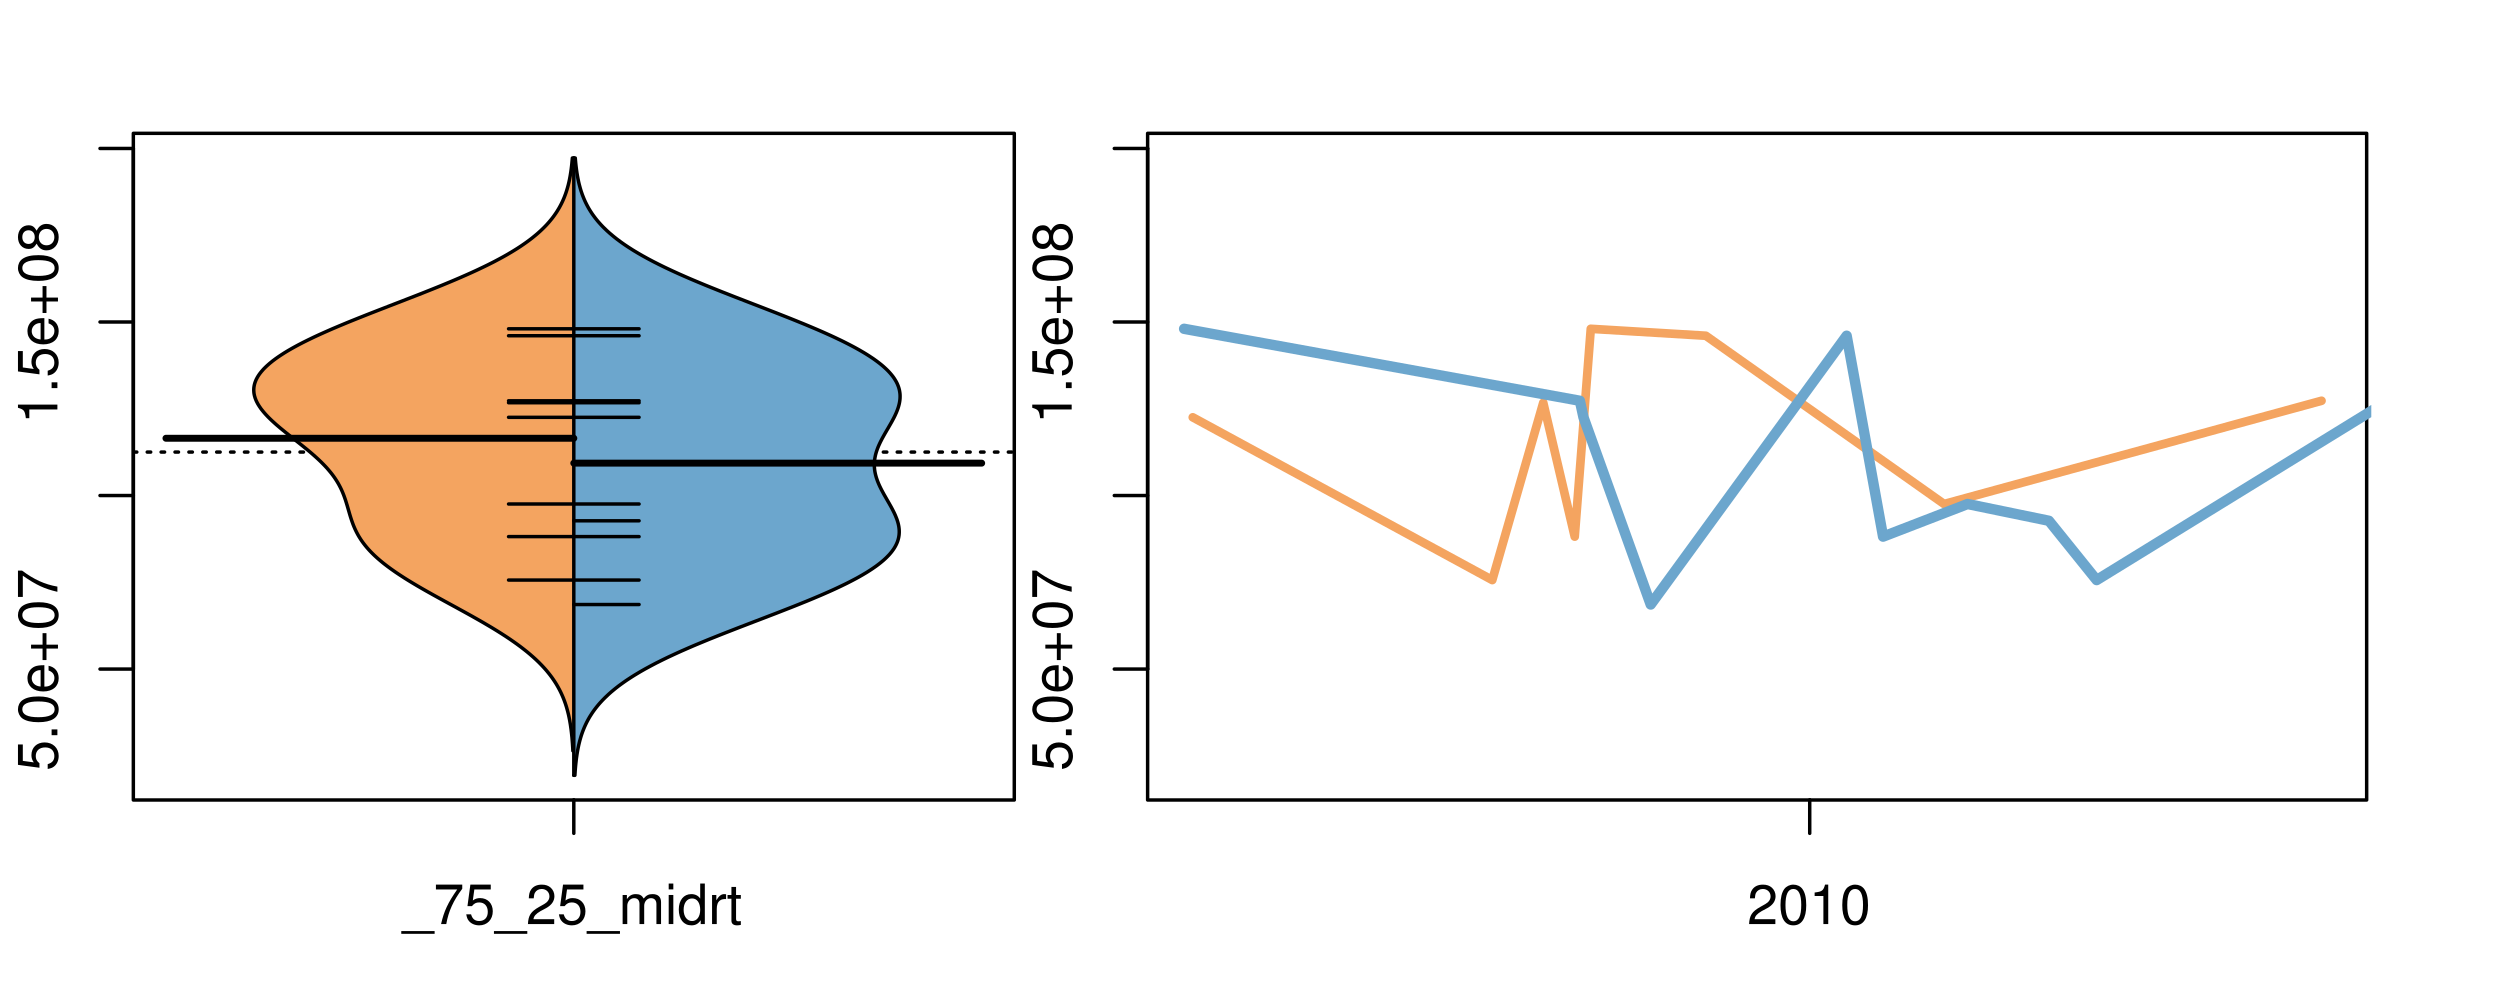 <?xml version="1.0" encoding="UTF-8"?>
<svg xmlns="http://www.w3.org/2000/svg" xmlns:xlink="http://www.w3.org/1999/xlink" width="540pt" height="216pt" viewBox="0 0 540 216" version="1.1">
<defs>
<g>
<symbol overflow="visible" id="glyph0-0">
<path style="stroke:none;" d="M -8.516 -5.719 L -8.516 -1.312 L -3.875 -0.688 L -3.875 -1.656 C -4.469 -2.141 -4.672 -2.562 -4.672 -3.219 C -4.672 -4.359 -3.891 -5.078 -2.625 -5.078 C -1.406 -5.078 -0.656 -4.375 -0.656 -3.219 C -0.656 -2.297 -1.125 -1.734 -2.094 -1.469 L -2.094 -0.422 C -1.391 -0.562 -1.062 -0.688 -0.75 -0.938 C -0.094 -1.422 0.281 -2.281 0.281 -3.234 C 0.281 -4.953 -0.969 -6.156 -2.766 -6.156 C -4.453 -6.156 -5.609 -5.047 -5.609 -3.406 C -5.609 -2.812 -5.453 -2.328 -5.094 -1.844 L -7.469 -2.172 L -7.469 -5.719 Z M -8.516 -5.719 "/>
</symbol>
<symbol overflow="visible" id="glyph0-1">
<path style="stroke:none;" d="M -1.25 -2.297 L -1.25 -1.047 L 0 -1.047 L 0 -2.297 Z M -1.25 -2.297 "/>
</symbol>
<symbol overflow="visible" id="glyph0-2">
<path style="stroke:none;" d="M -8.516 -3.297 C -8.516 -2.516 -8.156 -1.781 -7.578 -1.344 C -6.828 -0.797 -5.688 -0.516 -4.109 -0.516 C -1.25 -0.516 0.281 -1.469 0.281 -3.297 C 0.281 -5.094 -1.25 -6.078 -4.047 -6.078 C -5.703 -6.078 -6.797 -5.812 -7.578 -5.25 C -8.172 -4.812 -8.516 -4.109 -8.516 -3.297 Z M -7.578 -3.297 C -7.578 -4.438 -6.422 -5 -4.141 -5 C -1.734 -5 -0.594 -4.453 -0.594 -3.281 C -0.594 -2.156 -1.781 -1.594 -4.109 -1.594 C -6.438 -1.594 -7.578 -2.156 -7.578 -3.297 Z M -7.578 -3.297 "/>
</symbol>
<symbol overflow="visible" id="glyph0-3">
<path style="stroke:none;" d="M -2.812 -6.156 C -3.766 -6.156 -4.344 -6.078 -4.812 -5.906 C -5.844 -5.5 -6.469 -4.531 -6.469 -3.359 C -6.469 -1.609 -5.125 -0.484 -3.062 -0.484 C -1 -0.484 0.281 -1.578 0.281 -3.344 C 0.281 -4.781 -0.547 -5.766 -1.906 -6.031 L -1.906 -5.016 C -1.078 -4.734 -0.641 -4.172 -0.641 -3.375 C -0.641 -2.734 -0.938 -2.203 -1.469 -1.859 C -1.828 -1.625 -2.188 -1.531 -2.812 -1.531 Z M -3.625 -1.547 C -4.781 -1.625 -5.547 -2.344 -5.547 -3.344 C -5.547 -4.328 -4.734 -5.094 -3.703 -5.094 C -3.672 -5.094 -3.641 -5.094 -3.625 -5.078 Z M -3.625 -1.547 "/>
</symbol>
<symbol overflow="visible" id="glyph0-4">
<path style="stroke:none;" d="M -3.203 -6.406 L -3.203 -3.922 L -5.688 -3.922 L -5.688 -3.078 L -3.203 -3.078 L -3.203 -0.594 L -2.359 -0.594 L -2.359 -3.078 L 0.125 -3.078 L 0.125 -3.922 L -2.359 -3.922 L -2.359 -6.406 Z M -3.203 -6.406 "/>
</symbol>
<symbol overflow="visible" id="glyph0-5">
<path style="stroke:none;" d="M -8.516 -6.234 L -8.516 -0.547 L -7.469 -0.547 L -7.469 -5.141 C -4.578 -3.125 -2.797 -2.297 0 -1.656 L 0 -2.781 C -2.719 -3.25 -5.062 -4.312 -7.625 -6.234 Z M -8.516 -6.234 "/>
</symbol>
<symbol overflow="visible" id="glyph0-6">
<path style="stroke:none;" d="M -6.062 -3.109 L 0 -3.109 L 0 -4.156 L -8.516 -4.156 L -8.516 -3.469 C -7.203 -3.094 -7.016 -2.859 -6.812 -1.219 L -6.062 -1.219 Z M -6.062 -3.109 "/>
</symbol>
<symbol overflow="visible" id="glyph0-7">
<path style="stroke:none;" d="M -4.469 -4.688 C -5 -5.562 -5.438 -5.859 -6.234 -5.859 C -7.578 -5.859 -8.516 -4.812 -8.516 -3.297 C -8.516 -1.797 -7.578 -0.75 -6.234 -0.75 C -5.453 -0.75 -5.016 -1.031 -4.469 -1.891 C -4.016 -0.922 -3.297 -0.438 -2.359 -0.438 C -0.797 -0.438 0.281 -1.625 0.281 -3.297 C 0.281 -4.984 -0.797 -6.156 -2.359 -6.156 C -3.297 -6.156 -4.016 -5.672 -4.469 -4.688 Z M -7.578 -3.297 C -7.578 -4.203 -7.047 -4.781 -6.219 -4.781 C -5.422 -4.781 -4.891 -4.188 -4.891 -3.297 C -4.891 -2.406 -5.422 -1.828 -6.234 -1.828 C -7.047 -1.828 -7.578 -2.406 -7.578 -3.297 Z M -4.016 -3.297 C -4.016 -4.359 -3.344 -5.078 -2.344 -5.078 C -1.328 -5.078 -0.656 -4.359 -0.656 -3.281 C -0.656 -2.25 -1.344 -1.531 -2.344 -1.531 C -3.344 -1.531 -4.016 -2.25 -4.016 -3.297 Z M -4.016 -3.297 "/>
</symbol>
<symbol overflow="visible" id="glyph0-8">
<path style="stroke:none;" d="M -8.75 -5.938 L -8.75 -4.938 L -5.5 -4.938 C -6.125 -4.531 -6.469 -3.859 -6.469 -3.016 C -6.469 -1.375 -5.156 -0.312 -3.156 -0.312 C -1.031 -0.312 0.281 -1.359 0.281 -3.047 C 0.281 -3.906 -0.047 -4.516 -0.828 -5.047 L 0 -5.047 L 0 -5.938 Z M -5.531 -3.188 C -5.531 -4.266 -4.578 -4.938 -3.078 -4.938 C -1.625 -4.938 -0.656 -4.25 -0.656 -3.188 C -0.656 -2.094 -1.625 -1.359 -3.094 -1.359 C -4.562 -1.359 -5.531 -2.094 -5.531 -3.188 Z M -5.531 -3.188 "/>
</symbol>
<symbol overflow="visible" id="glyph0-9">
<path style="stroke:none;" d="M -6.281 -3.094 L -6.281 -2.047 L -7.266 -2.047 C -7.688 -2.047 -7.906 -2.297 -7.906 -2.75 C -7.906 -2.828 -7.906 -2.875 -7.891 -3.094 L -8.719 -3.094 C -8.766 -2.875 -8.781 -2.734 -8.781 -2.531 C -8.781 -1.609 -8.25 -1.062 -7.359 -1.062 L -6.281 -1.062 L -6.281 -0.219 L -5.469 -0.219 L -5.469 -1.062 L 0 -1.062 L 0 -2.047 L -5.469 -2.047 L -5.469 -3.094 Z M -6.281 -3.094 "/>
</symbol>
<symbol overflow="visible" id="glyph0-10">
<path style="stroke:none;" d="M 1.516 -6.938 L 1.516 0.266 L 2.109 0.266 L 2.109 -6.938 Z M 1.516 -6.938 "/>
</symbol>
<symbol overflow="visible" id="glyph0-11">
<path style="stroke:none;" d="M -6.469 -3.266 C -6.469 -1.5 -5.203 -0.438 -3.094 -0.438 C -0.984 -0.438 0.281 -1.484 0.281 -3.281 C 0.281 -5.047 -0.984 -6.125 -3.047 -6.125 C -5.219 -6.125 -6.469 -5.078 -6.469 -3.266 Z M -5.547 -3.281 C -5.547 -4.406 -4.625 -5.078 -3.062 -5.078 C -1.578 -5.078 -0.641 -4.375 -0.641 -3.281 C -0.641 -2.156 -1.578 -1.469 -3.094 -1.469 C -4.609 -1.469 -5.547 -2.156 -5.547 -3.281 Z M -5.547 -3.281 "/>
</symbol>
<symbol overflow="visible" id="glyph0-12">
<path style="stroke:none;" d="M -8.75 -1.828 L -8.75 -0.812 L 0 -0.812 L 0 -1.828 Z M -8.75 -1.828 "/>
</symbol>
<symbol overflow="visible" id="glyph0-13">
<path style="stroke:none;" d="M 0 -3.422 L -6.281 -5.828 L -6.281 -4.703 L -1.188 -2.922 L -6.281 -1.25 L -6.281 -0.125 L 0 -2.328 Z M 0 -3.422 "/>
</symbol>
<symbol overflow="visible" id="glyph0-14">
<path style="stroke:none;" d="M -0.594 -6.422 C -0.562 -6.312 -0.562 -6.266 -0.562 -6.203 C -0.562 -5.859 -0.75 -5.656 -1.062 -5.656 L -4.75 -5.656 C -5.875 -5.656 -6.469 -4.844 -6.469 -3.297 C -6.469 -2.391 -6.203 -1.625 -5.734 -1.219 C -5.406 -0.922 -5.047 -0.797 -4.422 -0.781 L -4.422 -1.781 C -5.203 -1.875 -5.547 -2.328 -5.547 -3.266 C -5.547 -4.156 -5.203 -4.672 -4.609 -4.672 L -4.344 -4.672 C -3.922 -4.672 -3.75 -4.422 -3.641 -3.625 C -3.469 -2.203 -3.422 -1.984 -3.266 -1.609 C -2.969 -0.875 -2.406 -0.5 -1.578 -0.5 C -0.438 -0.5 0.281 -1.297 0.281 -2.562 C 0.281 -3.359 0 -4 -0.641 -4.703 C -0.016 -4.781 0.281 -5.094 0.281 -5.734 C 0.281 -5.938 0.25 -6.094 0.172 -6.422 Z M -1.984 -4.672 C -1.641 -4.672 -1.438 -4.578 -1.156 -4.266 C -0.797 -3.859 -0.594 -3.375 -0.594 -2.781 C -0.594 -2 -0.969 -1.547 -1.609 -1.547 C -2.266 -1.547 -2.609 -1.984 -2.766 -3.062 C -2.906 -4.109 -2.953 -4.328 -3.109 -4.672 Z M -1.984 -4.672 "/>
</symbol>
<symbol overflow="visible" id="glyph0-15">
<path style="stroke:none;" d="M 0 -5.781 L -6.281 -5.781 L -6.281 -4.781 L -2.719 -4.781 C -1.438 -4.781 -0.594 -4.109 -0.594 -3.078 C -0.594 -2.281 -1.078 -1.781 -1.844 -1.781 L -6.281 -1.781 L -6.281 -0.781 L -1.438 -0.781 C -0.391 -0.781 0.281 -1.562 0.281 -2.781 C 0.281 -3.703 -0.047 -4.297 -0.875 -4.891 L 0 -4.891 Z M 0 -5.781 "/>
</symbol>
<symbol overflow="visible" id="glyph1-0">
<path style="stroke:none;" d="M 6.938 1.516 L -0.266 1.516 L -0.266 2.109 L 6.938 2.109 Z M 6.938 1.516 "/>
</symbol>
<symbol overflow="visible" id="glyph1-1">
<path style="stroke:none;" d="M 6.234 -8.516 L 0.547 -8.516 L 0.547 -7.469 L 5.141 -7.469 C 3.125 -4.578 2.297 -2.797 1.656 0 L 2.781 0 C 3.25 -2.719 4.312 -5.062 6.234 -7.625 Z M 6.234 -8.516 "/>
</symbol>
<symbol overflow="visible" id="glyph1-2">
<path style="stroke:none;" d="M 5.719 -8.516 L 1.312 -8.516 L 0.688 -3.875 L 1.656 -3.875 C 2.141 -4.469 2.562 -4.672 3.219 -4.672 C 4.359 -4.672 5.078 -3.891 5.078 -2.625 C 5.078 -1.406 4.375 -0.656 3.219 -0.656 C 2.297 -0.656 1.734 -1.125 1.469 -2.094 L 0.422 -2.094 C 0.562 -1.391 0.688 -1.062 0.938 -0.75 C 1.422 -0.094 2.281 0.281 3.234 0.281 C 4.953 0.281 6.156 -0.969 6.156 -2.766 C 6.156 -4.453 5.047 -5.609 3.406 -5.609 C 2.812 -5.609 2.328 -5.453 1.844 -5.094 L 2.172 -7.469 L 5.719 -7.469 Z M 5.719 -8.516 "/>
</symbol>
<symbol overflow="visible" id="glyph1-3">
<path style="stroke:none;" d="M 6.078 -1.047 L 1.594 -1.047 C 1.703 -1.734 2.094 -2.188 3.125 -2.797 L 4.328 -3.438 C 5.516 -4.094 6.125 -4.969 6.125 -6.016 C 6.125 -6.719 5.844 -7.375 5.344 -7.844 C 4.844 -8.297 4.219 -8.516 3.406 -8.516 C 2.328 -8.516 1.531 -8.125 1.062 -7.406 C 0.75 -6.953 0.625 -6.422 0.594 -5.562 L 1.656 -5.562 C 1.688 -6.125 1.766 -6.484 1.906 -6.75 C 2.188 -7.266 2.734 -7.578 3.375 -7.578 C 4.328 -7.578 5.047 -6.906 5.047 -5.984 C 5.047 -5.312 4.656 -4.734 3.906 -4.312 L 2.797 -3.688 C 1.016 -2.672 0.5 -1.875 0.406 0 L 6.078 0 Z M 6.078 -1.047 "/>
</symbol>
<symbol overflow="visible" id="glyph1-4">
<path style="stroke:none;" d="M 0.844 -6.281 L 0.844 0 L 1.844 0 L 1.844 -3.953 C 1.844 -4.859 2.516 -5.594 3.328 -5.594 C 4.062 -5.594 4.484 -5.141 4.484 -4.328 L 4.484 0 L 5.5 0 L 5.5 -3.953 C 5.5 -4.859 6.156 -5.594 6.969 -5.594 C 7.703 -5.594 8.141 -5.125 8.141 -4.328 L 8.141 0 L 9.141 0 L 9.141 -4.719 C 9.141 -5.844 8.5 -6.469 7.312 -6.469 C 6.484 -6.469 5.969 -6.219 5.391 -5.516 C 5.016 -6.188 4.516 -6.469 3.703 -6.469 C 2.859 -6.469 2.297 -6.156 1.766 -5.406 L 1.766 -6.281 Z M 0.844 -6.281 "/>
</symbol>
<symbol overflow="visible" id="glyph1-5">
<path style="stroke:none;" d="M 1.797 -6.281 L 0.797 -6.281 L 0.797 0 L 1.797 0 Z M 1.797 -8.75 L 0.797 -8.75 L 0.797 -7.484 L 1.797 -7.484 Z M 1.797 -8.75 "/>
</symbol>
<symbol overflow="visible" id="glyph1-6">
<path style="stroke:none;" d="M 5.938 -8.75 L 4.938 -8.75 L 4.938 -5.5 C 4.531 -6.125 3.859 -6.469 3.016 -6.469 C 1.375 -6.469 0.312 -5.156 0.312 -3.156 C 0.312 -1.031 1.359 0.281 3.047 0.281 C 3.906 0.281 4.516 -0.047 5.047 -0.828 L 5.047 0 L 5.938 0 Z M 3.188 -5.531 C 4.266 -5.531 4.938 -4.578 4.938 -3.078 C 4.938 -1.625 4.25 -0.656 3.188 -0.656 C 2.094 -0.656 1.359 -1.625 1.359 -3.094 C 1.359 -4.562 2.094 -5.531 3.188 -5.531 Z M 3.188 -5.531 "/>
</symbol>
<symbol overflow="visible" id="glyph1-7">
<path style="stroke:none;" d="M 0.828 -6.281 L 0.828 0 L 1.844 0 L 1.844 -3.266 C 1.844 -4.156 2.062 -4.75 2.547 -5.094 C 2.859 -5.328 3.156 -5.406 3.859 -5.406 L 3.859 -6.438 C 3.688 -6.453 3.594 -6.469 3.469 -6.469 C 2.812 -6.469 2.328 -6.078 1.75 -5.141 L 1.75 -6.281 Z M 0.828 -6.281 "/>
</symbol>
<symbol overflow="visible" id="glyph1-8">
<path style="stroke:none;" d="M 3.047 -6.281 L 2.016 -6.281 L 2.016 -8.016 L 1.016 -8.016 L 1.016 -6.281 L 0.172 -6.281 L 0.172 -5.469 L 1.016 -5.469 L 1.016 -0.719 C 1.016 -0.078 1.453 0.281 2.234 0.281 C 2.469 0.281 2.719 0.25 3.047 0.188 L 3.047 -0.641 C 2.922 -0.609 2.766 -0.594 2.562 -0.594 C 2.141 -0.594 2.016 -0.719 2.016 -1.156 L 2.016 -5.469 L 3.047 -5.469 Z M 3.047 -6.281 "/>
</symbol>
<symbol overflow="visible" id="glyph1-9">
<path style="stroke:none;" d="M 3.297 -8.516 C 2.516 -8.516 1.781 -8.156 1.344 -7.578 C 0.797 -6.828 0.516 -5.688 0.516 -4.109 C 0.516 -1.25 1.469 0.281 3.297 0.281 C 5.094 0.281 6.078 -1.25 6.078 -4.047 C 6.078 -5.703 5.812 -6.797 5.25 -7.578 C 4.812 -8.172 4.109 -8.516 3.297 -8.516 Z M 3.297 -7.578 C 4.438 -7.578 5 -6.422 5 -4.141 C 5 -1.734 4.453 -0.594 3.281 -0.594 C 2.156 -0.594 1.594 -1.781 1.594 -4.109 C 1.594 -6.438 2.156 -7.578 3.297 -7.578 Z M 3.297 -7.578 "/>
</symbol>
<symbol overflow="visible" id="glyph1-10">
<path style="stroke:none;" d="M 3.109 -6.062 L 3.109 0 L 4.156 0 L 4.156 -8.516 L 3.469 -8.516 C 3.094 -7.203 2.859 -7.016 1.219 -6.812 L 1.219 -6.062 Z M 3.109 -6.062 "/>
</symbol>
</g>
<clipPath id="clip1">
  <path d="M 28.801 28.801 L 220.086 28.801 L 220.086 173.801 L 28.801 173.801 Z M 28.801 28.801 "/>
</clipPath>
<clipPath id="clip2">
  <path d="M 247.887 28.801 L 512.199 28.801 L 512.199 173.801 L 247.887 173.801 Z M 247.887 28.801 "/>
</clipPath>
<clipPath id="clip3">
  <path d="M 233.484 14.398 L 526.598 14.398 L 526.598 188.199 L 233.484 188.199 Z M 233.484 14.398 "/>
</clipPath>
<clipPath id="clip4">
  <path d="M 247.887 28.801 L 512.199 28.801 L 512.199 173.801 L 247.887 173.801 Z M 247.887 28.801 "/>
</clipPath>
</defs>
<g id="surface296">
<path style="fill:none;stroke-width:0.75;stroke-linecap:round;stroke-linejoin:round;stroke:rgb(0%,0%,0%);stroke-opacity:1;stroke-miterlimit:10;" d="M 28.801 172.801 L 219.086 172.801 L 219.086 28.801 L 28.801 28.801 L 28.801 172.801 "/>
<path style="fill:none;stroke-width:0.75;stroke-linecap:round;stroke-linejoin:round;stroke:rgb(0%,0%,0%);stroke-opacity:1;stroke-miterlimit:10;" d="M 28.801 144.52 L 28.801 32.07 "/>
<path style="fill:none;stroke-width:0.75;stroke-linecap:round;stroke-linejoin:round;stroke:rgb(0%,0%,0%);stroke-opacity:1;stroke-miterlimit:10;" d="M 28.801 144.52 L 21.602 144.52 "/>
<path style="fill:none;stroke-width:0.75;stroke-linecap:round;stroke-linejoin:round;stroke:rgb(0%,0%,0%);stroke-opacity:1;stroke-miterlimit:10;" d="M 28.801 107.035 L 21.602 107.035 "/>
<path style="fill:none;stroke-width:0.75;stroke-linecap:round;stroke-linejoin:round;stroke:rgb(0%,0%,0%);stroke-opacity:1;stroke-miterlimit:10;" d="M 28.801 69.551 L 21.602 69.551 "/>
<path style="fill:none;stroke-width:0.75;stroke-linecap:round;stroke-linejoin:round;stroke:rgb(0%,0%,0%);stroke-opacity:1;stroke-miterlimit:10;" d="M 28.801 32.07 L 21.602 32.07 "/>
<g style="fill:rgb(0%,0%,0%);fill-opacity:1;">
  <use xlink:href="#glyph0-0" x="12.396" y="166.52"/>
  <use xlink:href="#glyph0-1" x="12.396" y="159.848"/>
  <use xlink:href="#glyph0-2" x="12.396" y="156.512"/>
  <use xlink:href="#glyph0-3" x="12.396" y="149.84"/>
  <use xlink:href="#glyph0-4" x="12.396" y="143.168"/>
  <use xlink:href="#glyph0-2" x="12.396" y="136.16"/>
  <use xlink:href="#glyph0-5" x="12.396" y="129.488"/>
</g>
<g style="fill:rgb(0%,0%,0%);fill-opacity:1;">
  <use xlink:href="#glyph0-6" x="12.396" y="91.551"/>
  <use xlink:href="#glyph0-1" x="12.396" y="84.879"/>
  <use xlink:href="#glyph0-0" x="12.396" y="81.543"/>
  <use xlink:href="#glyph0-3" x="12.396" y="74.871"/>
  <use xlink:href="#glyph0-4" x="12.396" y="68.199"/>
  <use xlink:href="#glyph0-2" x="12.396" y="61.191"/>
  <use xlink:href="#glyph0-7" x="12.396" y="54.52"/>
</g>
<path style="fill:none;stroke-width:0.75;stroke-linecap:round;stroke-linejoin:round;stroke:rgb(0%,0%,0%);stroke-opacity:1;stroke-miterlimit:10;" d="M 123.941 172.801 L 123.941 172.801 "/>
<path style="fill:none;stroke-width:0.75;stroke-linecap:round;stroke-linejoin:round;stroke:rgb(0%,0%,0%);stroke-opacity:1;stroke-miterlimit:10;" d="M 123.941 172.801 L 123.941 180 "/>
<g style="fill:rgb(0%,0%,0%);fill-opacity:1;">
  <use xlink:href="#glyph1-0" x="86.941" y="199.596"/>
  <use xlink:href="#glyph1-1" x="93.613" y="199.596"/>
  <use xlink:href="#glyph1-2" x="100.285" y="199.596"/>
  <use xlink:href="#glyph1-0" x="106.957" y="199.596"/>
  <use xlink:href="#glyph1-3" x="113.629" y="199.596"/>
  <use xlink:href="#glyph1-2" x="120.301" y="199.596"/>
  <use xlink:href="#glyph1-0" x="126.973" y="199.596"/>
  <use xlink:href="#glyph1-4" x="133.645" y="199.596"/>
  <use xlink:href="#glyph1-5" x="143.641" y="199.596"/>
  <use xlink:href="#glyph1-6" x="146.305" y="199.596"/>
  <use xlink:href="#glyph1-7" x="152.977" y="199.596"/>
  <use xlink:href="#glyph1-8" x="156.973" y="199.596"/>
</g>
<g clip-path="url(#clip1)" clip-rule="nonzero">
<path style="fill:none;stroke-width:0.75;stroke-linecap:round;stroke-linejoin:round;stroke:rgb(0%,0%,0%);stroke-opacity:1;stroke-dasharray:0.75,2.25;stroke-miterlimit:10;" d="M 28.801 97.648 L 219.086 97.648 "/>
<path style=" stroke:none;fill-rule:nonzero;fill:rgb(95.686%,64.314%,37.647%);fill-opacity:1;" d="M 123.941 34.133 L 123.629 34.133 L 123.609 34.383 L 123.586 34.633 L 123.562 34.887 L 123.516 35.387 L 123.461 35.887 L 123.43 36.137 L 123.402 36.387 L 123.367 36.641 L 123.297 37.141 L 123.219 37.641 L 123.176 37.891 L 123.133 38.145 L 123.039 38.645 L 122.988 38.895 L 122.879 39.395 L 122.816 39.645 L 122.758 39.898 L 122.625 40.398 L 122.555 40.648 L 122.48 40.898 L 122.324 41.398 L 122.238 41.652 L 122.152 41.902 L 121.965 42.402 L 121.867 42.652 L 121.762 42.902 L 121.652 43.156 L 121.543 43.406 L 121.426 43.656 L 121.305 43.906 L 121.18 44.156 L 120.914 44.656 L 120.773 44.91 L 120.625 45.16 L 120.32 45.66 L 120.156 45.91 L 119.988 46.16 L 119.812 46.41 L 119.633 46.664 L 119.445 46.914 L 119.254 47.164 L 119.055 47.414 L 118.848 47.664 L 118.637 47.914 L 118.418 48.168 L 118.191 48.418 L 117.961 48.668 L 117.719 48.918 L 117.473 49.168 L 117.219 49.418 L 116.957 49.668 L 116.688 49.922 L 116.41 50.172 L 116.129 50.422 L 115.836 50.672 L 115.535 50.922 L 115.227 51.172 L 114.914 51.426 L 114.59 51.676 L 114.258 51.926 L 113.918 52.176 L 113.57 52.426 L 113.215 52.676 L 112.852 52.926 L 112.48 53.18 L 112.098 53.43 L 111.711 53.68 L 111.312 53.93 L 110.906 54.18 L 110.496 54.43 L 110.07 54.68 L 109.645 54.934 L 108.762 55.434 L 108.305 55.684 L 107.844 55.934 L 107.371 56.184 L 106.895 56.438 L 106.41 56.688 L 105.418 57.188 L 104.906 57.438 L 104.391 57.688 L 103.867 57.938 L 103.34 58.191 L 102.805 58.441 L 101.711 58.941 L 101.152 59.191 L 100.59 59.441 L 100.02 59.691 L 99.445 59.945 L 98.863 60.195 L 98.277 60.445 L 97.688 60.695 L 97.09 60.945 L 96.488 61.195 L 95.879 61.449 L 95.27 61.699 L 94.035 62.199 L 92.785 62.699 L 92.156 62.949 L 91.523 63.203 L 90.25 63.703 L 89.609 63.953 L 87.676 64.703 L 87.031 64.957 L 83.789 66.207 L 83.145 66.461 L 82.496 66.711 L 81.852 66.961 L 81.211 67.211 L 80.566 67.461 L 79.293 67.961 L 78.656 68.215 L 78.027 68.465 L 77.395 68.715 L 76.152 69.215 L 75.535 69.465 L 74.922 69.715 L 74.312 69.969 L 73.711 70.219 L 73.113 70.469 L 71.934 70.969 L 71.355 71.219 L 70.781 71.473 L 70.215 71.723 L 69.098 72.223 L 68.555 72.473 L 68.016 72.723 L 67.488 72.973 L 66.965 73.227 L 66.449 73.477 L 65.945 73.727 L 65.445 73.977 L 64.961 74.227 L 64.48 74.477 L 64.016 74.727 L 63.555 74.98 L 63.105 75.23 L 62.668 75.48 L 62.234 75.73 L 61.82 75.98 L 61.41 76.23 L 61.016 76.484 L 60.629 76.734 L 60.254 76.984 L 59.891 77.234 L 59.539 77.484 L 59.203 77.734 L 58.871 77.984 L 58.559 78.238 L 58.25 78.488 L 57.965 78.738 L 57.684 78.988 L 57.418 79.238 L 57.164 79.488 L 56.918 79.738 L 56.695 79.992 L 56.477 80.242 L 56.277 80.492 L 56.086 80.742 L 55.91 80.992 L 55.746 81.242 L 55.594 81.496 L 55.461 81.746 L 55.332 81.996 L 55.227 82.246 L 55.129 82.496 L 55.043 82.746 L 54.973 82.996 L 54.914 83.25 L 54.871 83.5 L 54.836 83.75 L 54.82 84 L 54.812 84.25 L 54.824 84.5 L 54.84 84.75 L 54.871 85.004 L 54.918 85.254 L 54.973 85.504 L 55.121 86.004 L 55.219 86.254 L 55.32 86.508 L 55.438 86.758 L 55.566 87.008 L 55.699 87.258 L 55.852 87.508 L 56.008 87.758 L 56.18 88.008 L 56.355 88.262 L 56.547 88.512 L 56.746 88.762 L 56.953 89.012 L 57.168 89.262 L 57.391 89.512 L 57.625 89.762 L 57.863 90.016 L 58.113 90.266 L 58.367 90.516 L 58.629 90.766 L 58.898 91.016 L 59.172 91.266 L 59.453 91.52 L 59.734 91.77 L 60.32 92.27 L 60.617 92.52 L 61.227 93.02 L 61.535 93.273 L 61.844 93.523 L 62.469 94.023 L 63.102 94.523 L 63.422 94.773 L 63.738 95.027 L 64.688 95.777 L 65.312 96.277 L 65.625 96.531 L 65.934 96.781 L 66.543 97.281 L 67.137 97.781 L 67.43 98.031 L 67.719 98.285 L 68.281 98.785 L 68.555 99.035 L 68.824 99.285 L 69.09 99.535 L 69.348 99.785 L 69.602 100.039 L 69.848 100.289 L 70.09 100.539 L 70.559 101.039 L 70.777 101.289 L 70.996 101.543 L 71.207 101.793 L 71.414 102.043 L 71.613 102.293 L 71.805 102.543 L 71.992 102.793 L 72.172 103.043 L 72.348 103.297 L 72.676 103.797 L 72.98 104.297 L 73.125 104.547 L 73.262 104.801 L 73.395 105.051 L 73.523 105.301 L 73.645 105.551 L 73.762 105.801 L 73.875 106.051 L 73.984 106.301 L 74.086 106.555 L 74.188 106.805 L 74.285 107.055 L 74.465 107.555 L 74.637 108.055 L 74.715 108.309 L 74.797 108.559 L 74.871 108.809 L 74.949 109.059 L 75.023 109.309 L 75.094 109.559 L 75.168 109.812 L 75.242 110.062 L 75.312 110.312 L 75.387 110.562 L 75.457 110.812 L 75.605 111.312 L 75.684 111.566 L 75.762 111.816 L 75.926 112.316 L 76.012 112.566 L 76.191 113.066 L 76.285 113.32 L 76.488 113.82 L 76.707 114.32 L 76.828 114.57 L 76.949 114.824 L 77.078 115.074 L 77.211 115.324 L 77.348 115.574 L 77.492 115.824 L 77.645 116.074 L 77.801 116.324 L 77.965 116.578 L 78.137 116.828 L 78.312 117.078 L 78.496 117.328 L 78.688 117.578 L 78.883 117.828 L 79.09 118.078 L 79.301 118.332 L 79.52 118.582 L 79.746 118.832 L 79.98 119.082 L 80.223 119.332 L 80.473 119.582 L 80.73 119.836 L 80.992 120.086 L 81.266 120.336 L 81.543 120.586 L 81.832 120.836 L 82.125 121.086 L 82.426 121.336 L 82.734 121.59 L 83.051 121.84 L 83.375 122.09 L 83.703 122.34 L 84.383 122.84 L 84.734 123.09 L 85.094 123.344 L 85.453 123.594 L 85.824 123.844 L 86.199 124.094 L 86.582 124.344 L 86.969 124.594 L 87.359 124.848 L 87.758 125.098 L 88.16 125.348 L 88.98 125.848 L 89.398 126.098 L 89.82 126.348 L 90.246 126.602 L 90.676 126.852 L 91.109 127.102 L 91.984 127.602 L 92.875 128.102 L 93.324 128.355 L 93.773 128.605 L 95.133 129.355 L 95.59 129.605 L 96.047 129.859 L 96.508 130.109 L 96.965 130.359 L 97.426 130.609 L 97.883 130.859 L 98.344 131.109 L 98.801 131.359 L 99.258 131.613 L 100.172 132.113 L 101.078 132.613 L 101.977 133.113 L 102.422 133.367 L 102.867 133.617 L 103.309 133.867 L 104.184 134.367 L 104.613 134.617 L 105.043 134.871 L 105.469 135.121 L 105.891 135.371 L 106.309 135.621 L 107.129 136.121 L 107.535 136.371 L 107.934 136.625 L 108.332 136.875 L 108.719 137.125 L 109.109 137.375 L 109.488 137.625 L 109.863 137.875 L 110.234 138.125 L 110.598 138.379 L 110.961 138.629 L 111.664 139.129 L 112.344 139.629 L 112.676 139.883 L 113 140.133 L 113.32 140.383 L 113.637 140.633 L 113.945 140.883 L 114.246 141.133 L 114.543 141.383 L 114.832 141.637 L 115.121 141.887 L 115.398 142.137 L 115.672 142.387 L 115.938 142.637 L 116.199 142.887 L 116.457 143.137 L 116.703 143.391 L 116.949 143.641 L 117.418 144.141 L 117.645 144.391 L 117.863 144.641 L 118.082 144.895 L 118.289 145.145 L 118.492 145.395 L 118.691 145.645 L 118.883 145.895 L 119.07 146.145 L 119.254 146.395 L 119.43 146.648 L 119.602 146.898 L 119.77 147.148 L 120.09 147.648 L 120.242 147.898 L 120.387 148.148 L 120.531 148.402 L 120.805 148.902 L 120.934 149.152 L 121.059 149.402 L 121.18 149.652 L 121.297 149.906 L 121.41 150.156 L 121.52 150.406 L 121.625 150.656 L 121.727 150.906 L 121.824 151.156 L 121.918 151.406 L 122.008 151.66 L 122.098 151.91 L 122.262 152.41 L 122.34 152.66 L 122.414 152.91 L 122.484 153.164 L 122.555 153.414 L 122.621 153.664 L 122.746 154.164 L 122.805 154.414 L 122.859 154.664 L 122.914 154.918 L 123.016 155.418 L 123.062 155.668 L 123.191 156.418 L 123.23 156.672 L 123.371 157.672 L 123.398 157.922 L 123.43 158.176 L 123.484 158.676 L 123.508 158.926 L 123.535 159.176 L 123.559 159.426 L 123.578 159.676 L 123.598 159.93 L 123.656 160.68 L 123.703 161.43 L 123.719 161.684 L 123.742 162.184 L 123.941 162.184 Z M 123.941 34.133 "/>
<path style="fill:none;stroke-width:0.75;stroke-linecap:round;stroke-linejoin:round;stroke:rgb(0%,0%,0%);stroke-opacity:1;stroke-miterlimit:10;" d="M 123.941 34.133 L 123.629 34.133 L 123.609 34.383 L 123.586 34.633 L 123.562 34.887 L 123.516 35.387 L 123.461 35.887 L 123.43 36.137 L 123.402 36.387 L 123.367 36.641 L 123.297 37.141 L 123.219 37.641 L 123.176 37.891 L 123.133 38.145 L 123.039 38.645 L 122.988 38.895 L 122.879 39.395 L 122.816 39.645 L 122.758 39.898 L 122.625 40.398 L 122.555 40.648 L 122.48 40.898 L 122.324 41.398 L 122.238 41.652 L 122.152 41.902 L 121.965 42.402 L 121.867 42.652 L 121.762 42.902 L 121.652 43.156 L 121.543 43.406 L 121.426 43.656 L 121.305 43.906 L 121.18 44.156 L 120.914 44.656 L 120.773 44.91 L 120.625 45.16 L 120.32 45.66 L 120.156 45.91 L 119.988 46.16 L 119.812 46.41 L 119.633 46.664 L 119.445 46.914 L 119.254 47.164 L 119.055 47.414 L 118.848 47.664 L 118.637 47.914 L 118.418 48.168 L 118.191 48.418 L 117.961 48.668 L 117.719 48.918 L 117.473 49.168 L 117.219 49.418 L 116.957 49.668 L 116.688 49.922 L 116.41 50.172 L 116.129 50.422 L 115.836 50.672 L 115.535 50.922 L 115.227 51.172 L 114.914 51.426 L 114.59 51.676 L 114.258 51.926 L 113.918 52.176 L 113.57 52.426 L 113.215 52.676 L 112.852 52.926 L 112.48 53.18 L 112.098 53.43 L 111.711 53.68 L 111.312 53.93 L 110.906 54.18 L 110.496 54.43 L 110.07 54.68 L 109.645 54.934 L 108.762 55.434 L 108.305 55.684 L 107.844 55.934 L 107.371 56.184 L 106.895 56.438 L 106.41 56.688 L 105.418 57.188 L 104.906 57.438 L 104.391 57.688 L 103.867 57.938 L 103.34 58.191 L 102.805 58.441 L 101.711 58.941 L 101.152 59.191 L 100.59 59.441 L 100.02 59.691 L 99.445 59.945 L 98.863 60.195 L 98.277 60.445 L 97.688 60.695 L 97.09 60.945 L 96.488 61.195 L 95.879 61.449 L 95.27 61.699 L 94.035 62.199 L 92.785 62.699 L 92.156 62.949 L 91.523 63.203 L 90.25 63.703 L 89.609 63.953 L 87.676 64.703 L 87.031 64.957 L 83.789 66.207 L 83.145 66.461 L 82.496 66.711 L 81.852 66.961 L 81.211 67.211 L 80.566 67.461 L 79.293 67.961 L 78.656 68.215 L 78.027 68.465 L 77.395 68.715 L 76.152 69.215 L 75.535 69.465 L 74.922 69.715 L 74.312 69.969 L 73.711 70.219 L 73.113 70.469 L 71.934 70.969 L 71.355 71.219 L 70.781 71.473 L 70.215 71.723 L 69.098 72.223 L 68.555 72.473 L 68.016 72.723 L 67.488 72.973 L 66.965 73.227 L 66.449 73.477 L 65.945 73.727 L 65.445 73.977 L 64.961 74.227 L 64.48 74.477 L 64.016 74.727 L 63.555 74.98 L 63.105 75.23 L 62.668 75.48 L 62.234 75.73 L 61.82 75.98 L 61.41 76.23 L 61.016 76.484 L 60.629 76.734 L 60.254 76.984 L 59.891 77.234 L 59.539 77.484 L 59.203 77.734 L 58.871 77.984 L 58.559 78.238 L 58.25 78.488 L 57.965 78.738 L 57.684 78.988 L 57.418 79.238 L 57.164 79.488 L 56.918 79.738 L 56.695 79.992 L 56.477 80.242 L 56.277 80.492 L 56.086 80.742 L 55.91 80.992 L 55.746 81.242 L 55.594 81.496 L 55.461 81.746 L 55.332 81.996 L 55.227 82.246 L 55.129 82.496 L 55.043 82.746 L 54.973 82.996 L 54.914 83.25 L 54.871 83.5 L 54.836 83.75 L 54.82 84 L 54.812 84.25 L 54.824 84.5 L 54.84 84.75 L 54.871 85.004 L 54.918 85.254 L 54.973 85.504 L 55.121 86.004 L 55.219 86.254 L 55.32 86.508 L 55.438 86.758 L 55.566 87.008 L 55.699 87.258 L 55.852 87.508 L 56.008 87.758 L 56.18 88.008 L 56.355 88.262 L 56.547 88.512 L 56.746 88.762 L 56.953 89.012 L 57.168 89.262 L 57.391 89.512 L 57.625 89.762 L 57.863 90.016 L 58.113 90.266 L 58.367 90.516 L 58.629 90.766 L 58.898 91.016 L 59.172 91.266 L 59.453 91.52 L 59.734 91.77 L 60.32 92.27 L 60.617 92.52 L 61.227 93.02 L 61.535 93.273 L 61.844 93.523 L 62.469 94.023 L 63.102 94.523 L 63.422 94.773 L 63.738 95.027 L 64.688 95.777 L 65.312 96.277 L 65.625 96.531 L 65.934 96.781 L 66.543 97.281 L 67.137 97.781 L 67.43 98.031 L 67.719 98.285 L 68.281 98.785 L 68.555 99.035 L 68.824 99.285 L 69.09 99.535 L 69.348 99.785 L 69.602 100.039 L 69.848 100.289 L 70.09 100.539 L 70.559 101.039 L 70.777 101.289 L 70.996 101.543 L 71.207 101.793 L 71.414 102.043 L 71.613 102.293 L 71.805 102.543 L 71.992 102.793 L 72.172 103.043 L 72.348 103.297 L 72.676 103.797 L 72.98 104.297 L 73.125 104.547 L 73.262 104.801 L 73.395 105.051 L 73.523 105.301 L 73.645 105.551 L 73.762 105.801 L 73.875 106.051 L 73.984 106.301 L 74.086 106.555 L 74.188 106.805 L 74.285 107.055 L 74.465 107.555 L 74.637 108.055 L 74.715 108.309 L 74.797 108.559 L 74.871 108.809 L 74.949 109.059 L 75.023 109.309 L 75.094 109.559 L 75.168 109.812 L 75.242 110.062 L 75.312 110.312 L 75.387 110.562 L 75.457 110.812 L 75.605 111.312 L 75.684 111.566 L 75.762 111.816 L 75.926 112.316 L 76.012 112.566 L 76.191 113.066 L 76.285 113.32 L 76.488 113.82 L 76.707 114.32 L 76.828 114.57 L 76.949 114.824 L 77.078 115.074 L 77.211 115.324 L 77.348 115.574 L 77.492 115.824 L 77.645 116.074 L 77.801 116.324 L 77.965 116.578 L 78.137 116.828 L 78.312 117.078 L 78.496 117.328 L 78.688 117.578 L 78.883 117.828 L 79.09 118.078 L 79.301 118.332 L 79.52 118.582 L 79.746 118.832 L 79.98 119.082 L 80.223 119.332 L 80.473 119.582 L 80.73 119.836 L 80.992 120.086 L 81.266 120.336 L 81.543 120.586 L 81.832 120.836 L 82.125 121.086 L 82.426 121.336 L 82.734 121.59 L 83.051 121.84 L 83.375 122.09 L 83.703 122.34 L 84.383 122.84 L 84.734 123.09 L 85.094 123.344 L 85.453 123.594 L 85.824 123.844 L 86.199 124.094 L 86.582 124.344 L 86.969 124.594 L 87.359 124.848 L 87.758 125.098 L 88.16 125.348 L 88.98 125.848 L 89.398 126.098 L 89.82 126.348 L 90.246 126.602 L 90.676 126.852 L 91.109 127.102 L 91.984 127.602 L 92.875 128.102 L 93.324 128.355 L 93.773 128.605 L 95.133 129.355 L 95.59 129.605 L 96.047 129.859 L 96.508 130.109 L 96.965 130.359 L 97.426 130.609 L 97.883 130.859 L 98.344 131.109 L 98.801 131.359 L 99.258 131.613 L 100.172 132.113 L 101.078 132.613 L 101.977 133.113 L 102.422 133.367 L 102.867 133.617 L 103.309 133.867 L 104.184 134.367 L 104.613 134.617 L 105.043 134.871 L 105.469 135.121 L 105.891 135.371 L 106.309 135.621 L 107.129 136.121 L 107.535 136.371 L 107.934 136.625 L 108.332 136.875 L 108.719 137.125 L 109.109 137.375 L 109.488 137.625 L 109.863 137.875 L 110.234 138.125 L 110.598 138.379 L 110.961 138.629 L 111.664 139.129 L 112.344 139.629 L 112.676 139.883 L 113 140.133 L 113.32 140.383 L 113.637 140.633 L 113.945 140.883 L 114.246 141.133 L 114.543 141.383 L 114.832 141.637 L 115.121 141.887 L 115.398 142.137 L 115.672 142.387 L 115.938 142.637 L 116.199 142.887 L 116.457 143.137 L 116.703 143.391 L 116.949 143.641 L 117.418 144.141 L 117.645 144.391 L 117.863 144.641 L 118.082 144.895 L 118.289 145.145 L 118.492 145.395 L 118.691 145.645 L 118.883 145.895 L 119.07 146.145 L 119.254 146.395 L 119.43 146.648 L 119.602 146.898 L 119.77 147.148 L 120.09 147.648 L 120.242 147.898 L 120.387 148.148 L 120.531 148.402 L 120.805 148.902 L 120.934 149.152 L 121.059 149.402 L 121.18 149.652 L 121.297 149.906 L 121.41 150.156 L 121.52 150.406 L 121.625 150.656 L 121.727 150.906 L 121.824 151.156 L 121.918 151.406 L 122.008 151.66 L 122.098 151.91 L 122.262 152.41 L 122.34 152.66 L 122.414 152.91 L 122.484 153.164 L 122.555 153.414 L 122.621 153.664 L 122.746 154.164 L 122.805 154.414 L 122.859 154.664 L 122.914 154.918 L 123.016 155.418 L 123.062 155.668 L 123.191 156.418 L 123.23 156.672 L 123.371 157.672 L 123.398 157.922 L 123.43 158.176 L 123.484 158.676 L 123.508 158.926 L 123.535 159.176 L 123.559 159.426 L 123.578 159.676 L 123.598 159.93 L 123.656 160.68 L 123.703 161.43 L 123.719 161.684 L 123.742 162.184 L 123.941 162.184 "/>
<path style=" stroke:none;fill-rule:nonzero;fill:rgb(42.353%,65.098%,80.392%);fill-opacity:1;" d="M 123.941 167.465 L 124.176 167.465 L 124.191 167.207 L 124.211 166.945 L 124.227 166.684 L 124.266 166.16 L 124.285 165.902 L 124.332 165.379 L 124.359 165.117 L 124.383 164.855 L 124.414 164.598 L 124.441 164.336 L 124.504 163.812 L 124.539 163.555 L 124.578 163.293 L 124.613 163.031 L 124.699 162.508 L 124.742 162.25 L 124.789 161.988 L 124.891 161.465 L 124.945 161.203 L 125 160.945 L 125.125 160.422 L 125.258 159.898 L 125.332 159.641 L 125.406 159.379 L 125.484 159.117 L 125.566 158.855 L 125.652 158.594 L 125.742 158.336 L 125.836 158.074 L 125.934 157.812 L 126.145 157.289 L 126.254 157.031 L 126.371 156.77 L 126.492 156.508 L 126.617 156.246 L 126.746 155.984 L 126.883 155.727 L 127.02 155.465 L 127.316 154.941 L 127.477 154.68 L 127.641 154.422 L 127.809 154.16 L 127.984 153.898 L 128.164 153.637 L 128.355 153.375 L 128.547 153.117 L 128.75 152.855 L 128.957 152.594 L 129.172 152.332 L 129.395 152.07 L 129.621 151.812 L 129.859 151.551 L 130.102 151.289 L 130.355 151.027 L 130.613 150.766 L 130.879 150.508 L 131.434 149.984 L 131.727 149.723 L 132.023 149.461 L 132.332 149.203 L 132.648 148.941 L 132.969 148.68 L 133.641 148.156 L 133.992 147.898 L 134.352 147.637 L 134.719 147.375 L 135.094 147.113 L 135.477 146.852 L 135.871 146.594 L 136.27 146.332 L 136.684 146.07 L 137.102 145.809 L 137.531 145.551 L 137.969 145.289 L 138.41 145.027 L 138.867 144.766 L 139.328 144.504 L 139.805 144.246 L 140.285 143.984 L 140.773 143.723 L 141.27 143.461 L 141.773 143.199 L 142.293 142.941 L 142.812 142.68 L 143.344 142.418 L 143.883 142.156 L 144.426 141.895 L 144.984 141.637 L 145.543 141.375 L 146.113 141.113 L 146.688 140.852 L 147.273 140.59 L 147.863 140.332 L 148.457 140.07 L 149.668 139.547 L 150.285 139.285 L 150.906 139.027 L 151.535 138.766 L 152.168 138.504 L 152.805 138.242 L 153.445 137.98 L 154.094 137.723 L 155.398 137.199 L 156.059 136.938 L 156.723 136.676 L 157.387 136.418 L 158.059 136.156 L 158.727 135.895 L 160.078 135.371 L 160.754 135.113 L 162.793 134.328 L 163.477 134.066 L 164.156 133.809 L 166.875 132.762 L 167.551 132.504 L 168.895 131.98 L 170.23 131.457 L 170.895 131.199 L 171.555 130.938 L 172.859 130.414 L 173.504 130.152 L 174.145 129.895 L 174.781 129.633 L 175.41 129.371 L 176.035 129.109 L 176.652 128.848 L 177.262 128.59 L 177.867 128.328 L 179.055 127.805 L 179.633 127.547 L 180.207 127.285 L 180.77 127.023 L 181.324 126.762 L 181.871 126.5 L 182.406 126.242 L 182.938 125.98 L 183.453 125.719 L 183.961 125.457 L 184.457 125.195 L 184.945 124.938 L 185.422 124.676 L 185.883 124.414 L 186.34 124.152 L 186.777 123.891 L 187.211 123.633 L 187.625 123.371 L 188.031 123.109 L 188.426 122.848 L 188.805 122.586 L 189.18 122.328 L 189.531 122.066 L 189.875 121.805 L 190.207 121.543 L 190.523 121.281 L 190.828 121.023 L 191.117 120.762 L 191.398 120.5 L 191.66 120.238 L 191.914 119.977 L 192.152 119.719 L 192.375 119.457 L 192.59 119.195 L 192.785 118.934 L 192.973 118.672 L 193.145 118.414 L 193.305 118.152 L 193.449 117.891 L 193.582 117.629 L 193.703 117.367 L 193.809 117.109 L 193.906 116.848 L 193.988 116.586 L 194.059 116.324 L 194.117 116.062 L 194.16 115.805 L 194.199 115.543 L 194.219 115.281 L 194.234 115.02 L 194.234 114.758 L 194.227 114.5 L 194.207 114.238 L 194.176 113.977 L 194.141 113.715 L 194.09 113.453 L 194.035 113.195 L 193.969 112.934 L 193.895 112.672 L 193.812 112.41 L 193.723 112.148 L 193.625 111.891 L 193.414 111.367 L 193.297 111.105 L 193.176 110.844 L 193.051 110.586 L 192.785 110.062 L 192.648 109.801 L 192.508 109.543 L 192.363 109.281 L 192.215 109.02 L 192.07 108.758 L 191.918 108.496 L 191.77 108.238 L 191.617 107.977 L 191.172 107.191 L 191.023 106.934 L 190.875 106.672 L 190.453 105.887 L 190.32 105.629 L 190.062 105.105 L 189.941 104.844 L 189.824 104.582 L 189.715 104.324 L 189.609 104.062 L 189.508 103.801 L 189.328 103.277 L 189.25 103.02 L 189.176 102.758 L 189.109 102.496 L 189.051 102.234 L 188.996 101.973 L 188.953 101.715 L 188.914 101.453 L 188.867 100.93 L 188.855 100.668 L 188.852 100.41 L 188.852 100.148 L 188.883 99.625 L 188.914 99.363 L 188.949 99.105 L 188.992 98.844 L 189.043 98.582 L 189.098 98.32 L 189.164 98.059 L 189.238 97.801 L 189.316 97.539 L 189.496 97.016 L 189.598 96.754 L 189.699 96.496 L 189.812 96.234 L 189.93 95.973 L 190.051 95.711 L 190.176 95.449 L 190.309 95.191 L 190.441 94.93 L 190.578 94.668 L 190.867 94.145 L 191.012 93.887 L 191.16 93.625 L 191.465 93.102 L 191.613 92.84 L 191.77 92.582 L 191.922 92.32 L 192.07 92.059 L 192.223 91.797 L 192.371 91.539 L 192.52 91.277 L 192.664 91.016 L 192.945 90.492 L 193.082 90.234 L 193.34 89.711 L 193.457 89.449 L 193.578 89.188 L 193.684 88.93 L 193.789 88.668 L 193.887 88.406 L 193.977 88.145 L 194.062 87.883 L 194.133 87.625 L 194.203 87.363 L 194.262 87.102 L 194.312 86.84 L 194.352 86.578 L 194.383 86.32 L 194.406 86.059 L 194.414 85.797 L 194.418 85.535 L 194.41 85.273 L 194.391 85.016 L 194.359 84.754 L 194.316 84.492 L 194.266 84.23 L 194.199 83.969 L 194.125 83.711 L 194.035 83.449 L 193.934 83.188 L 193.824 82.926 L 193.699 82.664 L 193.562 82.406 L 193.41 82.145 L 193.25 81.883 L 193.078 81.621 L 192.891 81.359 L 192.691 81.102 L 192.477 80.84 L 192.254 80.578 L 192.016 80.316 L 191.766 80.055 L 191.504 79.797 L 191.227 79.535 L 190.941 79.273 L 190.641 79.012 L 190.328 78.75 L 190.004 78.492 L 189.664 78.23 L 189.316 77.969 L 188.953 77.707 L 188.586 77.445 L 188.195 77.188 L 187.801 76.926 L 187.391 76.664 L 186.973 76.402 L 186.543 76.141 L 186.098 75.883 L 185.652 75.621 L 185.184 75.359 L 184.711 75.098 L 184.227 74.836 L 183.734 74.578 L 183.23 74.316 L 182.715 74.055 L 182.195 73.793 L 181.664 73.531 L 181.121 73.273 L 180.574 73.012 L 180.016 72.75 L 179.453 72.488 L 178.875 72.23 L 178.297 71.969 L 177.707 71.707 L 177.109 71.445 L 176.508 71.184 L 175.898 70.926 L 175.285 70.664 L 174.035 70.141 L 173.402 69.879 L 172.762 69.621 L 172.121 69.359 L 170.824 68.836 L 170.168 68.574 L 169.512 68.316 L 167.52 67.531 L 166.848 67.27 L 166.18 67.012 L 165.504 66.75 L 164.832 66.488 L 163.48 65.965 L 162.805 65.707 L 160.777 64.922 L 160.105 64.66 L 159.434 64.402 L 158.762 64.141 L 157.426 63.617 L 156.762 63.355 L 156.102 63.098 L 155.441 62.836 L 154.137 62.312 L 153.488 62.051 L 152.848 61.793 L 152.207 61.531 L 150.949 61.008 L 150.324 60.746 L 149.707 60.488 L 149.094 60.227 L 147.891 59.703 L 147.297 59.441 L 146.711 59.184 L 146.133 58.922 L 145.559 58.66 L 144.992 58.398 L 144.438 58.137 L 143.887 57.879 L 143.344 57.617 L 142.809 57.355 L 142.281 57.094 L 141.766 56.832 L 141.254 56.574 L 140.754 56.312 L 140.258 56.051 L 139.773 55.789 L 139.301 55.527 L 138.832 55.27 L 138.375 55.008 L 137.922 54.746 L 137.484 54.484 L 137.051 54.227 L 136.625 53.965 L 135.805 53.441 L 135.41 53.18 L 135.023 52.922 L 134.645 52.66 L 134.273 52.398 L 133.914 52.137 L 133.562 51.875 L 133.215 51.617 L 132.559 51.094 L 132.242 50.832 L 131.934 50.57 L 131.629 50.312 L 131.051 49.789 L 130.512 49.266 L 130.25 49.008 L 130 48.746 L 129.754 48.484 L 129.285 47.961 L 129.066 47.703 L 128.852 47.441 L 128.645 47.18 L 128.445 46.918 L 128.25 46.656 L 128.062 46.398 L 127.879 46.137 L 127.707 45.875 L 127.539 45.613 L 127.375 45.352 L 127.219 45.094 L 127.066 44.832 L 126.785 44.309 L 126.652 44.047 L 126.523 43.789 L 126.398 43.527 L 126.164 43.004 L 126.059 42.742 L 125.953 42.484 L 125.852 42.223 L 125.754 41.961 L 125.574 41.438 L 125.488 41.18 L 125.332 40.656 L 125.191 40.133 L 125.121 39.875 L 124.996 39.352 L 124.887 38.828 L 124.832 38.57 L 124.785 38.309 L 124.734 38.047 L 124.648 37.523 L 124.605 37.266 L 124.57 37.004 L 124.531 36.742 L 124.496 36.48 L 124.465 36.223 L 124.402 35.699 L 124.348 35.176 L 124.324 34.918 L 124.277 34.395 L 124.258 34.133 L 123.941 34.133 Z M 123.941 167.465 "/>
<path style="fill:none;stroke-width:0.75;stroke-linecap:round;stroke-linejoin:round;stroke:rgb(0%,0%,0%);stroke-opacity:1;stroke-miterlimit:10;" d="M 123.941 167.465 L 124.176 167.465 L 124.191 167.207 L 124.211 166.945 L 124.227 166.684 L 124.266 166.16 L 124.285 165.902 L 124.332 165.379 L 124.359 165.117 L 124.383 164.855 L 124.414 164.598 L 124.441 164.336 L 124.504 163.812 L 124.539 163.555 L 124.578 163.293 L 124.613 163.031 L 124.699 162.508 L 124.742 162.25 L 124.789 161.988 L 124.891 161.465 L 124.945 161.203 L 125 160.945 L 125.125 160.422 L 125.258 159.898 L 125.332 159.641 L 125.406 159.379 L 125.484 159.117 L 125.566 158.855 L 125.652 158.594 L 125.742 158.336 L 125.836 158.074 L 125.934 157.812 L 126.145 157.289 L 126.254 157.031 L 126.371 156.77 L 126.492 156.508 L 126.617 156.246 L 126.746 155.984 L 126.883 155.727 L 127.02 155.465 L 127.316 154.941 L 127.477 154.68 L 127.641 154.422 L 127.809 154.16 L 127.984 153.898 L 128.164 153.637 L 128.355 153.375 L 128.547 153.117 L 128.75 152.855 L 128.957 152.594 L 129.172 152.332 L 129.395 152.07 L 129.621 151.812 L 129.859 151.551 L 130.102 151.289 L 130.355 151.027 L 130.613 150.766 L 130.879 150.508 L 131.434 149.984 L 131.727 149.723 L 132.023 149.461 L 132.332 149.203 L 132.648 148.941 L 132.969 148.68 L 133.641 148.156 L 133.992 147.898 L 134.352 147.637 L 134.719 147.375 L 135.094 147.113 L 135.477 146.852 L 135.871 146.594 L 136.27 146.332 L 136.684 146.07 L 137.102 145.809 L 137.531 145.551 L 137.969 145.289 L 138.41 145.027 L 138.867 144.766 L 139.328 144.504 L 139.805 144.246 L 140.285 143.984 L 140.773 143.723 L 141.27 143.461 L 141.773 143.199 L 142.293 142.941 L 142.812 142.68 L 143.344 142.418 L 143.883 142.156 L 144.426 141.895 L 144.984 141.637 L 145.543 141.375 L 146.113 141.113 L 146.688 140.852 L 147.273 140.59 L 147.863 140.332 L 148.457 140.07 L 149.668 139.547 L 150.285 139.285 L 150.906 139.027 L 151.535 138.766 L 152.168 138.504 L 152.805 138.242 L 153.445 137.98 L 154.094 137.723 L 155.398 137.199 L 156.059 136.938 L 156.723 136.676 L 157.387 136.418 L 158.059 136.156 L 158.727 135.895 L 160.078 135.371 L 160.754 135.113 L 162.793 134.328 L 163.477 134.066 L 164.156 133.809 L 166.875 132.762 L 167.551 132.504 L 168.895 131.98 L 170.23 131.457 L 170.895 131.199 L 171.555 130.938 L 172.859 130.414 L 173.504 130.152 L 174.145 129.895 L 174.781 129.633 L 175.41 129.371 L 176.035 129.109 L 176.652 128.848 L 177.262 128.59 L 177.867 128.328 L 179.055 127.805 L 179.633 127.547 L 180.207 127.285 L 180.77 127.023 L 181.324 126.762 L 181.871 126.5 L 182.406 126.242 L 182.938 125.98 L 183.453 125.719 L 183.961 125.457 L 184.457 125.195 L 184.945 124.938 L 185.422 124.676 L 185.883 124.414 L 186.34 124.152 L 186.777 123.891 L 187.211 123.633 L 187.625 123.371 L 188.031 123.109 L 188.426 122.848 L 188.805 122.586 L 189.18 122.328 L 189.531 122.066 L 189.875 121.805 L 190.207 121.543 L 190.523 121.281 L 190.828 121.023 L 191.117 120.762 L 191.398 120.5 L 191.66 120.238 L 191.914 119.977 L 192.152 119.719 L 192.375 119.457 L 192.59 119.195 L 192.785 118.934 L 192.973 118.672 L 193.145 118.414 L 193.305 118.152 L 193.449 117.891 L 193.582 117.629 L 193.703 117.367 L 193.809 117.109 L 193.906 116.848 L 193.988 116.586 L 194.059 116.324 L 194.117 116.062 L 194.16 115.805 L 194.199 115.543 L 194.219 115.281 L 194.234 115.02 L 194.234 114.758 L 194.227 114.5 L 194.207 114.238 L 194.176 113.977 L 194.141 113.715 L 194.09 113.453 L 194.035 113.195 L 193.969 112.934 L 193.895 112.672 L 193.812 112.41 L 193.723 112.148 L 193.625 111.891 L 193.414 111.367 L 193.297 111.105 L 193.176 110.844 L 193.051 110.586 L 192.785 110.062 L 192.648 109.801 L 192.508 109.543 L 192.363 109.281 L 192.215 109.02 L 192.07 108.758 L 191.918 108.496 L 191.77 108.238 L 191.617 107.977 L 191.172 107.191 L 191.023 106.934 L 190.875 106.672 L 190.453 105.887 L 190.32 105.629 L 190.062 105.105 L 189.941 104.844 L 189.824 104.582 L 189.715 104.324 L 189.609 104.062 L 189.508 103.801 L 189.328 103.277 L 189.25 103.02 L 189.176 102.758 L 189.109 102.496 L 189.051 102.234 L 188.996 101.973 L 188.953 101.715 L 188.914 101.453 L 188.867 100.93 L 188.855 100.668 L 188.852 100.41 L 188.852 100.148 L 188.883 99.625 L 188.914 99.363 L 188.949 99.105 L 188.992 98.844 L 189.043 98.582 L 189.098 98.32 L 189.164 98.059 L 189.238 97.801 L 189.316 97.539 L 189.496 97.016 L 189.598 96.754 L 189.699 96.496 L 189.812 96.234 L 189.93 95.973 L 190.051 95.711 L 190.176 95.449 L 190.309 95.191 L 190.441 94.93 L 190.578 94.668 L 190.867 94.145 L 191.012 93.887 L 191.16 93.625 L 191.465 93.102 L 191.613 92.84 L 191.77 92.582 L 191.922 92.32 L 192.07 92.059 L 192.223 91.797 L 192.371 91.539 L 192.52 91.277 L 192.664 91.016 L 192.945 90.492 L 193.082 90.234 L 193.34 89.711 L 193.457 89.449 L 193.578 89.188 L 193.684 88.93 L 193.789 88.668 L 193.887 88.406 L 193.977 88.145 L 194.062 87.883 L 194.133 87.625 L 194.203 87.363 L 194.262 87.102 L 194.312 86.84 L 194.352 86.578 L 194.383 86.32 L 194.406 86.059 L 194.414 85.797 L 194.418 85.535 L 194.41 85.273 L 194.391 85.016 L 194.359 84.754 L 194.316 84.492 L 194.266 84.23 L 194.199 83.969 L 194.125 83.711 L 194.035 83.449 L 193.934 83.188 L 193.824 82.926 L 193.699 82.664 L 193.562 82.406 L 193.41 82.145 L 193.25 81.883 L 193.078 81.621 L 192.891 81.359 L 192.691 81.102 L 192.477 80.84 L 192.254 80.578 L 192.016 80.316 L 191.766 80.055 L 191.504 79.797 L 191.227 79.535 L 190.941 79.273 L 190.641 79.012 L 190.328 78.75 L 190.004 78.492 L 189.664 78.23 L 189.316 77.969 L 188.953 77.707 L 188.586 77.445 L 188.195 77.188 L 187.801 76.926 L 187.391 76.664 L 186.973 76.402 L 186.543 76.141 L 186.098 75.883 L 185.652 75.621 L 185.184 75.359 L 184.711 75.098 L 184.227 74.836 L 183.734 74.578 L 183.23 74.316 L 182.715 74.055 L 182.195 73.793 L 181.664 73.531 L 181.121 73.273 L 180.574 73.012 L 180.016 72.75 L 179.453 72.488 L 178.875 72.23 L 178.297 71.969 L 177.707 71.707 L 177.109 71.445 L 176.508 71.184 L 175.898 70.926 L 175.285 70.664 L 174.035 70.141 L 173.402 69.879 L 172.762 69.621 L 172.121 69.359 L 170.824 68.836 L 170.168 68.574 L 169.512 68.316 L 167.52 67.531 L 166.848 67.27 L 166.18 67.012 L 165.504 66.75 L 164.832 66.488 L 163.48 65.965 L 162.805 65.707 L 160.777 64.922 L 160.105 64.66 L 159.434 64.402 L 158.762 64.141 L 157.426 63.617 L 156.762 63.355 L 156.102 63.098 L 155.441 62.836 L 154.137 62.312 L 153.488 62.051 L 152.848 61.793 L 152.207 61.531 L 150.949 61.008 L 150.324 60.746 L 149.707 60.488 L 149.094 60.227 L 147.891 59.703 L 147.297 59.441 L 146.711 59.184 L 146.133 58.922 L 145.559 58.66 L 144.992 58.398 L 144.438 58.137 L 143.887 57.879 L 143.344 57.617 L 142.809 57.355 L 142.281 57.094 L 141.766 56.832 L 141.254 56.574 L 140.754 56.312 L 140.258 56.051 L 139.773 55.789 L 139.301 55.527 L 138.832 55.27 L 138.375 55.008 L 137.922 54.746 L 137.484 54.484 L 137.051 54.227 L 136.625 53.965 L 135.805 53.441 L 135.41 53.18 L 135.023 52.922 L 134.645 52.66 L 134.273 52.398 L 133.914 52.137 L 133.562 51.875 L 133.215 51.617 L 132.559 51.094 L 132.242 50.832 L 131.934 50.57 L 131.629 50.312 L 131.051 49.789 L 130.512 49.266 L 130.25 49.008 L 130 48.746 L 129.754 48.484 L 129.285 47.961 L 129.066 47.703 L 128.852 47.441 L 128.645 47.18 L 128.445 46.918 L 128.25 46.656 L 128.062 46.398 L 127.879 46.137 L 127.707 45.875 L 127.539 45.613 L 127.375 45.352 L 127.219 45.094 L 127.066 44.832 L 126.785 44.309 L 126.652 44.047 L 126.523 43.789 L 126.398 43.527 L 126.164 43.004 L 126.059 42.742 L 125.953 42.484 L 125.852 42.223 L 125.754 41.961 L 125.574 41.438 L 125.488 41.18 L 125.332 40.656 L 125.191 40.133 L 125.121 39.875 L 124.996 39.352 L 124.887 38.828 L 124.832 38.57 L 124.785 38.309 L 124.734 38.047 L 124.648 37.523 L 124.605 37.266 L 124.57 37.004 L 124.531 36.742 L 124.496 36.48 L 124.465 36.223 L 124.402 35.699 L 124.348 35.176 L 124.324 34.918 L 124.277 34.395 L 124.258 34.133 L 123.941 34.133 "/>
<path style="fill:none;stroke-width:1.5;stroke-linecap:round;stroke-linejoin:round;stroke:rgb(0%,0%,0%);stroke-opacity:1;stroke-miterlimit:10;" d="M 35.848 94.664 L 123.941 94.664 "/>
<path style="fill:none;stroke-width:1.5;stroke-linecap:round;stroke-linejoin:round;stroke:rgb(0%,0%,0%);stroke-opacity:1;stroke-miterlimit:10;" d="M 123.941 100.039 L 212.039 100.039 "/>
<path style="fill:none;stroke-width:0.75;stroke-linecap:round;stroke-linejoin:round;stroke:rgb(0%,0%,0%);stroke-opacity:1;stroke-miterlimit:10;" d="M 109.848 125.293 L 123.941 125.293 "/>
<path style="fill:none;stroke-width:0.75;stroke-linecap:round;stroke-linejoin:round;stroke:rgb(0%,0%,0%);stroke-opacity:1;stroke-miterlimit:10;" d="M 109.848 115.91 L 123.941 115.91 "/>
<path style="fill:none;stroke-width:0.75;stroke-linecap:round;stroke-linejoin:round;stroke:rgb(0%,0%,0%);stroke-opacity:1;stroke-miterlimit:10;" d="M 109.848 108.867 L 123.941 108.867 "/>
<path style="fill:none;stroke-width:0.75;stroke-linecap:round;stroke-linejoin:round;stroke:rgb(0%,0%,0%);stroke-opacity:1;stroke-miterlimit:10;" d="M 109.848 90.141 L 123.941 90.141 "/>
<path style="fill:none;stroke-width:0.75;stroke-linecap:round;stroke-linejoin:round;stroke:rgb(0%,0%,0%);stroke-opacity:1;stroke-miterlimit:10;" d="M 109.848 86.992 L 123.941 86.992 "/>
<path style="fill:none;stroke-width:0.75;stroke-linecap:round;stroke-linejoin:round;stroke:rgb(0%,0%,0%);stroke-opacity:1;stroke-miterlimit:10;" d="M 109.848 86.566 L 123.941 86.566 "/>
<path style="fill:none;stroke-width:0.75;stroke-linecap:round;stroke-linejoin:round;stroke:rgb(0%,0%,0%);stroke-opacity:1;stroke-miterlimit:10;" d="M 109.848 72.52 L 123.941 72.52 "/>
<path style="fill:none;stroke-width:0.75;stroke-linecap:round;stroke-linejoin:round;stroke:rgb(0%,0%,0%);stroke-opacity:1;stroke-miterlimit:10;" d="M 109.848 71.023 L 123.941 71.023 "/>
<path style="fill:none;stroke-width:0.75;stroke-linecap:round;stroke-linejoin:round;stroke:rgb(0%,0%,0%);stroke-opacity:1;stroke-miterlimit:10;" d="M 123.941 130.574 L 138.039 130.574 "/>
<path style="fill:none;stroke-width:0.75;stroke-linecap:round;stroke-linejoin:round;stroke:rgb(0%,0%,0%);stroke-opacity:1;stroke-miterlimit:10;" d="M 123.941 125.293 L 138.039 125.293 "/>
<path style="fill:none;stroke-width:0.75;stroke-linecap:round;stroke-linejoin:round;stroke:rgb(0%,0%,0%);stroke-opacity:1;stroke-miterlimit:10;" d="M 123.941 115.91 L 138.039 115.91 "/>
<path style="fill:none;stroke-width:0.75;stroke-linecap:round;stroke-linejoin:round;stroke:rgb(0%,0%,0%);stroke-opacity:1;stroke-miterlimit:10;" d="M 123.941 112.488 L 138.039 112.488 "/>
<path style="fill:none;stroke-width:0.75;stroke-linecap:round;stroke-linejoin:round;stroke:rgb(0%,0%,0%);stroke-opacity:1;stroke-miterlimit:10;" d="M 123.941 108.867 L 138.039 108.867 "/>
<path style="fill:none;stroke-width:0.75;stroke-linecap:round;stroke-linejoin:round;stroke:rgb(0%,0%,0%);stroke-opacity:1;stroke-miterlimit:10;" d="M 123.941 90.141 L 138.039 90.141 "/>
<path style="fill:none;stroke-width:0.75;stroke-linecap:round;stroke-linejoin:round;stroke:rgb(0%,0%,0%);stroke-opacity:1;stroke-miterlimit:10;" d="M 123.941 86.992 L 138.039 86.992 "/>
<path style="fill:none;stroke-width:0.75;stroke-linecap:round;stroke-linejoin:round;stroke:rgb(0%,0%,0%);stroke-opacity:1;stroke-miterlimit:10;" d="M 123.941 86.566 L 138.039 86.566 "/>
<path style="fill:none;stroke-width:0.75;stroke-linecap:round;stroke-linejoin:round;stroke:rgb(0%,0%,0%);stroke-opacity:1;stroke-miterlimit:10;" d="M 123.941 72.52 L 138.039 72.52 "/>
<path style="fill:none;stroke-width:0.75;stroke-linecap:round;stroke-linejoin:round;stroke:rgb(0%,0%,0%);stroke-opacity:1;stroke-miterlimit:10;" d="M 123.941 71.023 L 138.039 71.023 "/>
<path style="fill:none;stroke-width:0.75;stroke-linecap:round;stroke-linejoin:round;stroke:rgb(0%,0%,0%);stroke-opacity:1;stroke-miterlimit:10;" d="M 123.941 167.465 L 123.941 34.133 "/>
</g>
<g clip-path="url(#clip2)" clip-rule="nonzero">
<path style="fill:none;stroke-width:1.875;stroke-linecap:round;stroke-linejoin:round;stroke:rgb(95.686%,64.314%,37.647%);stroke-opacity:1;stroke-miterlimit:10;" d="M 257.637 90.141 L 322.332 125.293 L 333.344 86.992 L 340.141 115.91 L 343.609 71.023 L 368.461 72.52 L 419.922 108.867 L 501.449 86.566 "/>
</g>
<path style="fill:none;stroke-width:0.75;stroke-linecap:round;stroke-linejoin:round;stroke:rgb(0%,0%,0%);stroke-opacity:1;stroke-miterlimit:10;" d="M 390.898 172.801 L 390.898 172.801 "/>
<path style="fill:none;stroke-width:0.75;stroke-linecap:round;stroke-linejoin:round;stroke:rgb(0%,0%,0%);stroke-opacity:1;stroke-miterlimit:10;" d="M 390.898 172.801 L 390.898 180 "/>
<g style="fill:rgb(0%,0%,0%);fill-opacity:1;">
  <use xlink:href="#glyph1-3" x="377.398" y="199.596"/>
  <use xlink:href="#glyph1-9" x="384.07" y="199.596"/>
  <use xlink:href="#glyph1-10" x="390.742" y="199.596"/>
  <use xlink:href="#glyph1-9" x="397.414" y="199.596"/>
</g>
<path style="fill:none;stroke-width:0.75;stroke-linecap:round;stroke-linejoin:round;stroke:rgb(0%,0%,0%);stroke-opacity:1;stroke-miterlimit:10;" d="M 247.887 144.52 L 247.887 32.07 "/>
<path style="fill:none;stroke-width:0.75;stroke-linecap:round;stroke-linejoin:round;stroke:rgb(0%,0%,0%);stroke-opacity:1;stroke-miterlimit:10;" d="M 247.887 144.52 L 240.688 144.52 "/>
<path style="fill:none;stroke-width:0.75;stroke-linecap:round;stroke-linejoin:round;stroke:rgb(0%,0%,0%);stroke-opacity:1;stroke-miterlimit:10;" d="M 247.887 107.035 L 240.688 107.035 "/>
<path style="fill:none;stroke-width:0.75;stroke-linecap:round;stroke-linejoin:round;stroke:rgb(0%,0%,0%);stroke-opacity:1;stroke-miterlimit:10;" d="M 247.887 69.551 L 240.688 69.551 "/>
<path style="fill:none;stroke-width:0.75;stroke-linecap:round;stroke-linejoin:round;stroke:rgb(0%,0%,0%);stroke-opacity:1;stroke-miterlimit:10;" d="M 247.887 32.07 L 240.688 32.07 "/>
<g style="fill:rgb(0%,0%,0%);fill-opacity:1;">
  <use xlink:href="#glyph0-0" x="231.482" y="166.52"/>
  <use xlink:href="#glyph0-1" x="231.482" y="159.848"/>
  <use xlink:href="#glyph0-2" x="231.482" y="156.512"/>
  <use xlink:href="#glyph0-3" x="231.482" y="149.84"/>
  <use xlink:href="#glyph0-4" x="231.482" y="143.168"/>
  <use xlink:href="#glyph0-2" x="231.482" y="136.16"/>
  <use xlink:href="#glyph0-5" x="231.482" y="129.488"/>
</g>
<g style="fill:rgb(0%,0%,0%);fill-opacity:1;">
  <use xlink:href="#glyph0-6" x="231.482" y="91.551"/>
  <use xlink:href="#glyph0-1" x="231.482" y="84.879"/>
  <use xlink:href="#glyph0-0" x="231.482" y="81.543"/>
  <use xlink:href="#glyph0-3" x="231.482" y="74.871"/>
  <use xlink:href="#glyph0-4" x="231.482" y="68.199"/>
  <use xlink:href="#glyph0-2" x="231.482" y="61.191"/>
  <use xlink:href="#glyph0-7" x="231.482" y="54.52"/>
</g>
<path style="fill:none;stroke-width:0.75;stroke-linecap:round;stroke-linejoin:round;stroke:rgb(0%,0%,0%);stroke-opacity:1;stroke-miterlimit:10;" d="M 247.887 172.801 L 511.199 172.801 L 511.199 28.801 L 247.887 28.801 L 247.887 172.801 "/>
<g clip-path="url(#clip3)" clip-rule="nonzero">
<g style="fill:rgb(0%,0%,0%);fill-opacity:1;">
  <use xlink:href="#glyph0-8" x="202.682" y="138.301"/>
  <use xlink:href="#glyph0-9" x="202.682" y="131.629"/>
  <use xlink:href="#glyph0-10" x="202.682" y="128.293"/>
  <use xlink:href="#glyph0-11" x="202.682" y="121.621"/>
  <use xlink:href="#glyph0-12" x="202.682" y="114.949"/>
  <use xlink:href="#glyph0-8" x="202.682" y="112.285"/>
  <use xlink:href="#glyph0-1" x="202.682" y="105.613"/>
  <use xlink:href="#glyph0-0" x="202.682" y="102.277"/>
  <use xlink:href="#glyph0-1" x="202.682" y="95.605"/>
  <use xlink:href="#glyph0-13" x="202.682" y="92.27"/>
  <use xlink:href="#glyph0-14" x="202.682" y="86.27"/>
  <use xlink:href="#glyph0-12" x="202.682" y="79.598"/>
  <use xlink:href="#glyph0-15" x="202.682" y="76.934"/>
  <use xlink:href="#glyph0-3" x="202.682" y="70.262"/>
</g>
</g>
<g clip-path="url(#clip4)" clip-rule="nonzero">
<path style="fill:none;stroke-width:2.25;stroke-linecap:round;stroke-linejoin:round;stroke:rgb(42.353%,65.098%,80.392%);stroke-opacity:1;stroke-miterlimit:10;" d="M 255.77 71.023 L 341.25 86.566 L 342.031 90.141 L 356.555 130.574 L 398.875 72.52 L 406.746 115.91 L 424.992 108.867 L 442.562 112.488 L 452.875 125.293 L 515.109 86.992 "/>
</g>
</g>
</svg>
